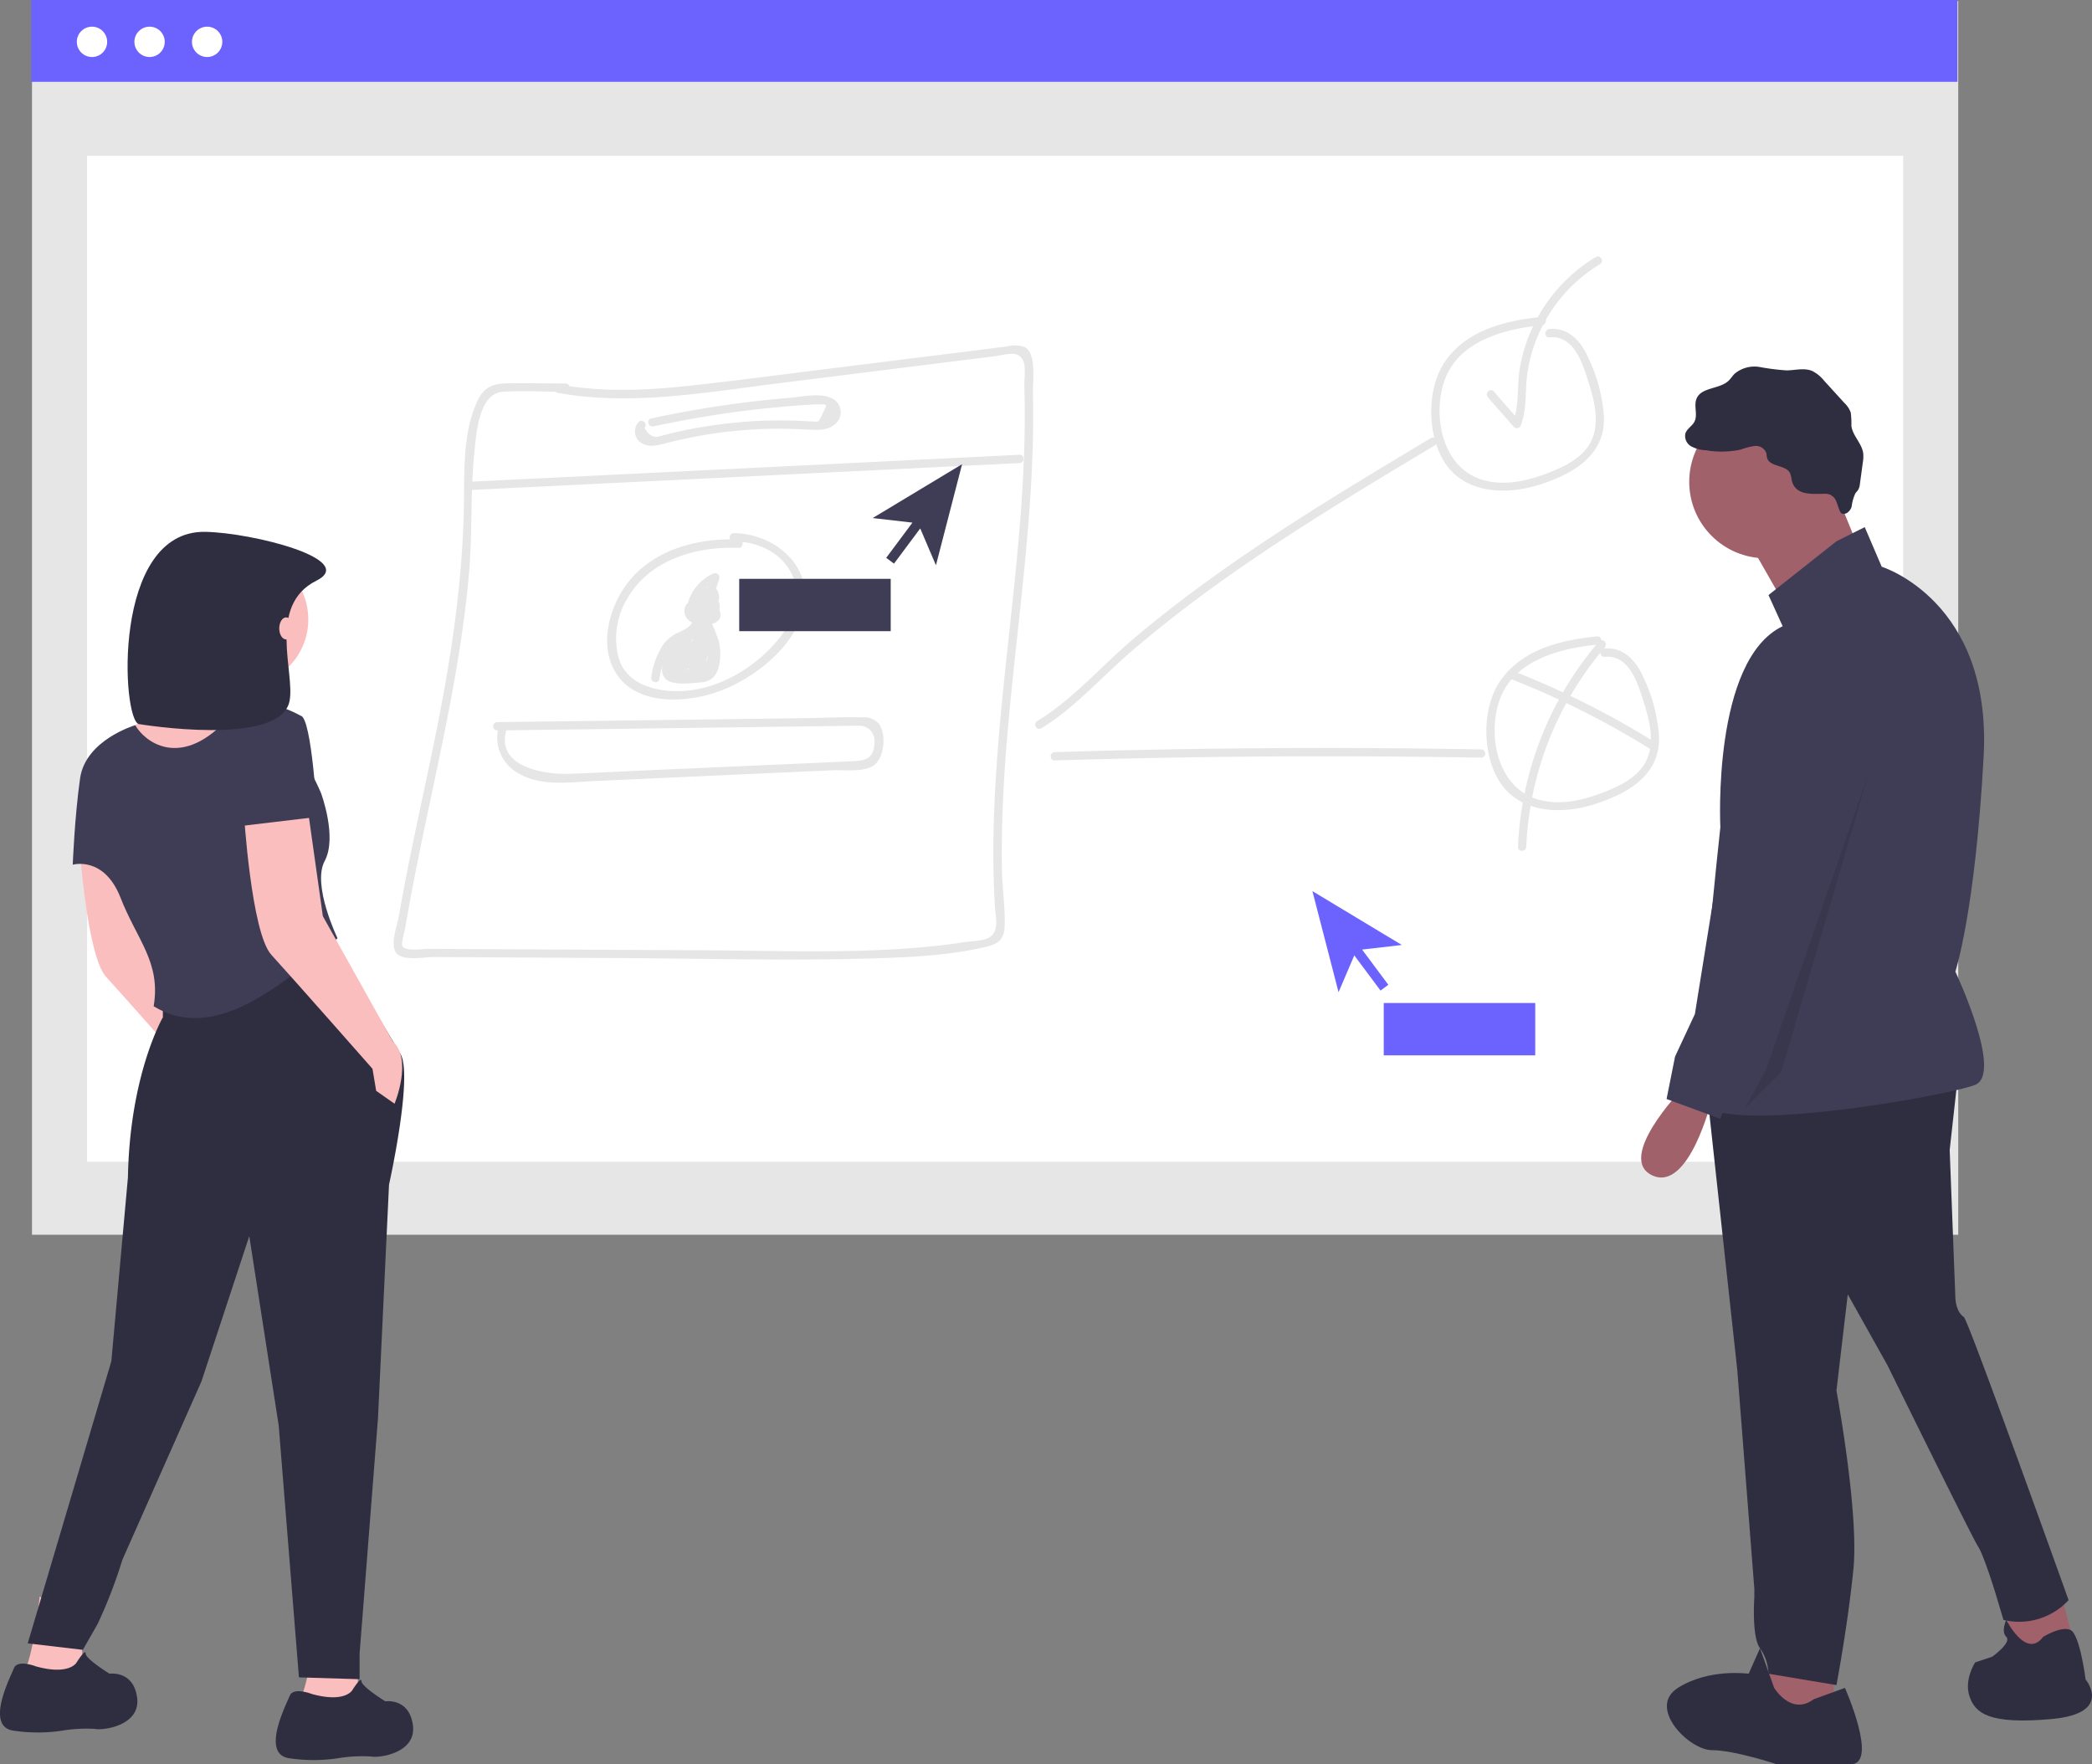 <svg xmlns="http://www.w3.org/2000/svg" width="328.073" height="276.682" viewBox="0 0 328.073 276.682">
  <rect x="0" y="0" width="328.073" height="276.682" fill="#808080" stroke="none"/>
  <g id="Group_6" data-name="Group 6" transform="translate(0)">
    <rect id="Rectangle_13" data-name="Rectangle 13" width="302.077" height="193.464" transform="translate(5.019 0.171)" fill="#e6e6e6"/>
    <rect id="Rectangle_14" data-name="Rectangle 14" width="284.802" height="157.753" transform="translate(13.656 24.436)" fill="#fff"/>
    <rect id="Rectangle_15" data-name="Rectangle 15" width="302.077" height="12.833" transform="translate(4.89)" fill="#6c63ff"/>
    <circle id="Ellipse_22" data-name="Ellipse 22" cx="2.379" cy="2.379" r="2.379" transform="translate(12.048 4.183)" fill="#fff"/>
    <circle id="Ellipse_23" data-name="Ellipse 23" cx="2.379" cy="2.379" r="2.379" transform="translate(21.076 4.183)" fill="#fff"/>
    <circle id="Ellipse_24" data-name="Ellipse 24" cx="2.379" cy="2.379" r="2.379" transform="translate(30.105 4.183)" fill="#fff"/>
    <path id="Path_102" data-name="Path 102" d="M736.847,576.821l2.22,8.88-9.767,2.664-.888-9.324Z" transform="translate(-413.778 -327.666)" fill="#a0616a"/>
    <path id="Path_103" data-name="Path 103" d="M650.532,600.183v8.435l-9.768,1.776-1.776-4.44,3.552-7.547Z" transform="translate(-362.98 -339.928)" fill="#a0616a"/>
    <path id="Path_104" data-name="Path 104" d="M879.212,519.477l-1.332,11.987.888,23.087s0,2.22,1.332,3.108c.714.485,16.427,44.4,16.427,44.4a10.573,10.573,0,0,1-10.211,3.108l-1.332-4.44s-1.776-5.772-2.664-7.1-14.207-28.415-14.207-28.415l-6.216-11.1-1.776,15.1s3.552,19.091,2.664,27.971-2.664,18.2-2.664,18.2L849.465,613.6a7.414,7.414,0,0,0-1.332-4c-1.332-1.776-.888-7.992-.888-7.992v-1.332l-2.664-34.186L839.7,521.253Z" transform="translate(-572.125 -351.126)" fill="#2f2e41"/>
    <circle id="Ellipse_25" data-name="Ellipse 25" cx="11.987" cy="11.987" r="11.987" transform="translate(264.909 63.572)" fill="#a0616a"/>
    <path id="Path_105" data-name="Path 105" d="M647.1,175.443l4.884,11.987-11.543,8.436-7.1-12.432Z" transform="translate(-359.769 -99.661)" fill="#a0616a"/>
    <path id="Path_106" data-name="Path 106" d="M858.783,323.321l4.44-2.22,2.664,6.216s17.315,5.328,15.983,29.747-4.44,33.742-4.44,33.742,7.548,15.983,3.108,17.759-42.178,8.436-43.066,2.22,3.108-42.622,3.108-42.622-1.332-26.195,9.768-31.523l-2.22-4.884Z" transform="translate(-570.788 -238.437)" fill="#3f3d56"/>
    <path id="Path_107" data-name="Path 107" d="M822.284,525.644s-10.211,10.655-4.44,13.319,9.324-11.987,9.324-11.987Z" transform="translate(-558.707 -354.629)" fill="#a0616a"/>
    <path id="Path_108" data-name="Path 108" d="M848.458,736.124l4.884-1.776s5.328,11.987.888,11.987H842.686s-6.66-2.22-10.211-2.22-10.212-6.66-5.328-9.768,11.1-2.22,11.1-2.22l1.776-4,2.22,6.216S844.906,738.788,848.458,736.124Z" transform="translate(-564.015 -469.653)" fill="#2f2e41"/>
    <path id="Path_109" data-name="Path 109" d="M946.505,720.518s2.78-1.754,4.276-1.1,2.384,7.759,2.384,7.759,4.44,5.328-5.328,6.216-11.987-.888-12.875-3.552.888-5.328.888-5.328l2.664-.888s3.108-2.22,2.22-3.108,0-2.664,0-2.664S943.841,724.07,946.505,720.518Z" transform="translate(-626.099 -463.814)" fill="#2f2e41"/>
    <path id="Path_110" data-name="Path 110" d="M848.742,280.73a5.879,5.879,0,0,0-.261-1.141c-.644-1.352-3.158-.957-3.606-2.386-.088-.28-.069-.584-.155-.864a1.753,1.753,0,0,0-1.806-1.035,9.755,9.755,0,0,0-2.164.557,14.354,14.354,0,0,1-5.44.114,5.473,5.473,0,0,1-2.323-.6,1.872,1.872,0,0,1-.932-2.042c.24-.736,1.045-1.14,1.407-1.824.575-1.086-.128-2.489.339-3.626.748-1.824,3.579-1.458,5.017-2.806.349-.327.6-.745.935-1.087a4.839,4.839,0,0,1,3.973-1.071,36.665,36.665,0,0,0,4.22.53c1.346-.024,2.757-.434,4,.09a5.7,5.7,0,0,1,1.878,1.543L857,268.567a3.921,3.921,0,0,1,.983,1.481,13.042,13.042,0,0,1,.1,2.077c.186,1.575,1.661,2.764,1.86,4.338a5.637,5.637,0,0,1-.07,1.461l-.446,3.286a2.444,2.444,0,0,1-.251.921c-.13.221-.326.4-.471.607a6.9,6.9,0,0,0-.579,2.078c-.2.695-.939,1.382-1.581,1.047-.419-.218-.7-2.025-1.2-2.494-.709-.653-1.079-.573-1.954-.562C851.633,282.829,849.3,282.979,848.742,280.73Z" transform="translate(-567.746 -205.362)" fill="#2f2e41"/>
    <path id="Path_111" data-name="Path 111" d="M847.063,364.248s13.319,5.328,9.324,17.315S841.735,430.4,841.735,430.4l-6.216,3.108-1.776,4.884-8.436-3.108,1.332-6.66,3.108-6.66,7.992-49.726S837.739,363.8,847.063,364.248Z" transform="translate(-563.951 -262.937)" fill="#3f3d56"/>
    <path id="Path_112" data-name="Path 112" d="M652.87,280.284l-13.763,47.062-5.772,5.772,3.33-5.994Z" transform="translate(-359.769 -159.216)" opacity="0.1"/>
    <path id="Path_113" data-name="Path 113" d="M258.544,427.631l2.6,18.454L272.1,465.693c3.172,2.883.288,9.8.288,9.8l-2.883-2.018-.577-3.46S256.238,455.6,253.066,452.14s-4.325-22.491-4.325-22.491Z" transform="translate(-236.43 -298.952)" fill="#fbbebe"/>
    <path id="Path_114" data-name="Path 114" d="M237.952,712.809s.577,6.632.288,8.362-8.939-.288-8.939-.288c1.442-2.883,2.307-11.534,2.307-11.534Z" transform="translate(-225.387 -458.983)" fill="#fbbebe"/>
    <path id="Path_115" data-name="Path 115" d="M337.8,720.226s.865,9.227.577,10.957-8.939-.288-8.939-.288c1.442-2.883,2.307-11.534,2.307-11.534Z" transform="translate(-282.268 -464.671)" fill="#fbbebe"/>
    <circle id="Ellipse_26" data-name="Ellipse 26" cx="10.488" cy="10.488" r="10.488" transform="translate(27.371 86.658)" fill="#fbbebe"/>
    <path id="Path_116" data-name="Path 116" d="M280.171,367.337c-1.73,2.307-.865,6.344-.865,6.344s-17.589,20.473-20.761,20.473-2.6-14.417-2.6-14.417,4.614-5.479,7.209-6.632,7.209-13.552,7.209-13.552S281.9,365.03,280.171,367.337Z" transform="translate(-240.502 -260.279)" fill="#fbbebe"/>
    <path id="Path_117" data-name="Path 117" d="M277.45,468.362l11.287,18.96c2.06,3.389-1.772,20.544-1.772,20.544l-1.73,36.62-2.883,36.9v4.037l-9.515-.288-3.172-39.494-4.614-29.7-7.5,22.779-12.4,27.97a76.647,76.647,0,0,1-3.893,10.088l-2.307,4.037-8.648-1.011,13.118-44.255,2.6-28.835c.288-16.147,5.479-25.086,5.479-25.086v-3.46Z" transform="translate(-225.958 -322.089)" fill="#2f2e41"/>
    <path id="Path_118" data-name="Path 118" d="M232.227,731.229s1.442-2.307,1.442-1.442,3.749,3.172,3.749,3.172,3.749-.577,4.325,3.748-5.19,5.19-6.632,4.9a23.528,23.528,0,0,0-5.19.288,25.732,25.732,0,0,1-7.5,0c-4.614-.577-.577-8.362,0-9.8s3.46-.288,3.46-.288C231.074,733.247,232.227,731.229,232.227,731.229Z" transform="translate(-220.239 -470.483)" fill="#2f2e41"/>
    <path id="Path_119" data-name="Path 119" d="M332.36,741.243s1.442-2.307,1.442-1.442,3.748,3.172,3.748,3.172,3.748-.577,4.325,3.748-5.19,5.19-6.632,4.9a23.514,23.514,0,0,0-5.19.288,25.735,25.735,0,0,1-7.5,0c-4.614-.577-.577-8.362,0-9.8s3.46-.288,3.46-.288C331.207,743.261,332.36,741.243,332.36,741.243Z" transform="translate(-277.12 -476.171)" fill="#2f2e41"/>
    <path id="Path_120" data-name="Path 120" d="M270.591,389.266c7.209-7.5,14.994,11.245,14.994,11.245s2.6,6.92.577,10.669,2.018,12.111,2.018,12.111c-9.875,8.406-19.715,16.178-28.835,10.669,1.153-6.92-2.6-10.38-5.19-17.012s-7.5-5.19-7.5-5.19.288-7.5,1.153-13.552,8.65-8.329,8.65-8.329C257.874,392.411,263.382,396.763,270.591,389.266Z" transform="translate(-235.247 -276.153)" fill="#3f3d56"/>
    <path id="Path_121" data-name="Path 121" d="M318.544,419.631l2.6,18.454L332.1,457.693c3.172,2.883.288,9.8.288,9.8l-2.883-2.018-.577-3.46S316.238,447.6,313.066,444.14s-4.325-22.491-4.325-22.491Z" transform="translate(-270.513 -294.408)" fill="#fbbebe"/>
    <path id="Path_122" data-name="Path 122" d="M319.247,403.033l-12.111,1.442s-.865-14.129.964-17.658,8.552.357,8.552.357C318.382,387.463,319.247,403.033,319.247,403.033Z" transform="translate(-269.486 -274.926)" fill="#3f3d56"/>
    <path id="Path_123" data-name="Path 123" d="M296.158,330.484c-7.756,3.876-3.281,14.46-4.2,18.9-1.5,7.274-23.609,3.577-23.609,3.577-2.69-.484-4.329-30.412,10.4-30.147C286.18,322.949,302.8,327.164,296.158,330.484Z" transform="translate(-246.558 -239.41)" fill="#2f2e41"/>
    <ellipse id="Ellipse_27" data-name="Ellipse 27" cx="1.08" cy="1.728" rx="1.08" ry="1.728" transform="translate(43.792 96.821)" fill="#fbbebe"/>
    <path id="Path_124" data-name="Path 124" d="M388.743,262.541c11.4,2.1,23.027,0,34.379-1.425l34.5-4.319c1.4-.177,3.425-1.011,4.246.7.462.955.151,3.024.186,4.121.091,3.024.082,6.047,0,9.071-.155,5.779-.579,11.546-1.119,17.3-1.05,11.261-2.536,22.461-3.279,33.765-.38,5.754-.57,11.524-.4,17.278.039,1.374.1,2.747.177,4.116.091,1.533.777,3.81-.894,4.833-.955.587-2.834.557-3.926.73-1.728.272-3.456.488-5.218.665-11.615,1.162-23.381.678-35.039.609l-35.2-.181-8.587-.048c-.778,0-3.581.467-4.06-.458-.2-.393.337-2.233.432-2.726q.2-1.218.432-2.432c1-5.68,2.186-11.326,3.378-16.967,2.561-12.094,5.183-24.249,6.237-36.6.523-6.2.177-12.453.816-18.638.3-2.872.652-9.283,4.475-9.537,3.24-.216,6.574,0,9.822,0a.648.648,0,1,0,0-1.3c-3.067,0-6.138-.082-9.2-.022-2.039.039-3.456.523-4.427,2.4-2.484,4.812-2.229,11.231-2.307,16.483-.186,12.574-2.117,24.88-4.63,37.178-1.266,6.19-2.631,12.358-3.888,18.552-.592,2.959-1.158,5.926-1.676,8.9-.242,1.417-1.464,4.54-.389,5.84s4.384.6,5.866.609l10.306.06,19.749.112c12.76.073,25.563.432,38.318.056,6.09-.181,12.526-.432,18.457-1.888,1.767-.432,2.618-1.244,2.687-3.127.1-2.92-.371-5.931-.432-8.864-.432-25.1,5.464-49.842,4.859-74.947-.039-1.706.6-6.008-1.261-7.041a4.713,4.713,0,0,0-2.808-.108c-1.685.194-3.365.432-5.049.631l-21.878,2.73c-6.993.864-13.982,1.8-20.988,2.592-7.417.864-14.906,1.378-22.3,0-.816-.151-1.166,1.1-.346,1.248Z" transform="translate(-301.413 -200.959)" fill="#e6e6e6"/>
    <path id="Path_125" data-name="Path 125" d="M389.757,300.371l86.311-4.233c.834-.043.838-1.339,0-1.3l-86.311,4.233C388.928,299.114,388.923,300.409,389.757,300.371Z" transform="translate(-316.18 -223.52)" fill="#e6e6e6"/>
    <path id="Path_126" data-name="Path 126" d="M451.362,277.422a2.16,2.16,0,0,0,.765,3.486c1.162.531,2.527.086,3.68-.2,1.728-.432,3.456-.816,5.231-1.132a71.334,71.334,0,0,1,11.7-1.089c1.788-.022,3.564.06,5.352.138,1.3.052,2.691.155,3.788-.648a2.446,2.446,0,0,0,.432-3.818c-1.728-1.577-5.451-.661-7.447-.5a167,167,0,0,0-21.537,3.214c-.812.173-.471,1.425.346,1.248q7.028-1.516,14.164-2.436,3.507-.432,7.028-.73c1.106-.091,2.212-.173,3.317-.238.432-.026.89-.073,1.33-.06,1.369.03,1.529-.216.708,1.438-.73,1.464-.5,1.3-1.762,1.248-.536,0-1.071-.06-1.607-.086q-1.646-.069-3.291-.073-3.5,0-6.989.337c-1.97.19-3.935.458-5.883.8-1.218.216-2.428.466-3.633.743-.531.125-1.067.255-1.6.389-.255.069-.514.13-.769.194q-1.417.492-2.415-1.3c.579-.6-.333-1.52-.916-.916Z" transform="translate(-351.195 -211.253)" fill="#e6e6e6"/>
    <path id="Path_127" data-name="Path 127" d="M461.276,324.281c-6.25-.242-13,1.447-17.118,6.479-3.222,3.935-5.058,10.686-1.646,15.118,3.667,4.751,11.71,3.913,16.561,1.888,5.132-2.16,10.747-6.613,12.289-12.185,1.922-6.959-4.319-12.22-10.82-12.3a.648.648,0,0,0,0,1.3c3.706.043,7.343,1.633,9.071,5.084,1.81,3.637.251,7.455-2.16,10.367-3.862,4.635-9.9,8.129-16.051,8.03-3.693-.056-7.775-1.322-8.92-5.218a12.059,12.059,0,0,1,1.417-9.408c3.551-6.047,10.777-8.095,17.4-7.836.834.03.834-1.266,0-1.3Z" transform="translate(-345.464 -239.677)" fill="#e6e6e6"/>
    <path id="Path_128" data-name="Path 128" d="M471,342.122a1.685,1.685,0,0,0-2.263,1.728c.13,1.685,1.987,2.16,3.382,2.06,1.205-.1,2.613-.549,2.19-2.056a1.935,1.935,0,0,0-1.054-1.218,2.44,2.44,0,0,0-1.218-.151c-.16,0-1.624.536-1-.108l-1.019-.134a1.063,1.063,0,0,1,.311.864.652.652,0,0,0,.972.557.864.864,0,0,1,1.171,1.011.652.652,0,0,0,1.184.5c.432-.777.955-2.324.307-3.136a1.383,1.383,0,0,0-1.784-.065,6.251,6.251,0,0,0-.89.765c-.523.462-.864.678-.669-.207a5.6,5.6,0,0,1,3.266-3.538l-.95-.73a13.658,13.658,0,0,1-2.613,5.119l1.106.458a2.885,2.885,0,0,1,1.762-2.812h-.635l.337.553c-.125.816,1.123,1.166,1.248.341.164-1.067-.51-2.453-1.758-1.931a4.068,4.068,0,0,0-2.233,3.849c0,.518.734.92,1.11.462a15.23,15.23,0,0,0,2.942-5.7.657.657,0,0,0-.955-.73,7.244,7.244,0,0,0-3.145,2.739c-.527.864-1.188,2.212-.652,3.205a1.374,1.374,0,0,0,1.867.538l.012-.007a5.052,5.052,0,0,0,1.084-.864c.16-.143.337-.389.549-.432.19-.13.181-.056-.03.229a2.354,2.354,0,0,1-.376,1.261l1.184.5a2.16,2.16,0,0,0-3.071-2.475l.976.562a2.354,2.354,0,0,0-.488-1.525.657.657,0,0,0-1.015-.134,1.7,1.7,0,0,0,.043,2.51c.618.471.92,0,1.6-.108,2.3-.3.959.739.147.773a3.062,3.062,0,0,1-1.084-.078q-1.352-.458-.168-1.179c.773.315,1.106-.937.346-1.248Z" transform="translate(-361.396 -247.92)" fill="#e6e6e6"/>
    <path id="Path_129" data-name="Path 129" d="M463.1,352.244c.531,1.728-1.663,2.3-2.7,2.894a6.021,6.021,0,0,0-1.87,1.637,12.506,12.506,0,0,0-1.853,5.067c-.164.816,1.084,1.162,1.253.346a14.684,14.684,0,0,1,1.093-3.728c.777-1.546,1.892-2.065,3.343-2.859s2.5-2.026,1.987-3.7c-.242-.795-1.495-.454-1.248.346Z" transform="translate(-354.54 -255.675)" fill="#e6e6e6"/>
    <path id="Path_130" data-name="Path 130" d="M467.492,351.283a1.253,1.253,0,0,0-1.08,1.3c0,.514.341.842.574,1.253a9.892,9.892,0,0,1,1.253,2.726,5.88,5.88,0,0,1-.073,3.456c-.894,1.6-2.51,1.3-3.888,1.3-1.3,0-2.3.432-2.255-1.374a5.746,5.746,0,0,1,1.3-2.842l-1.184-.155a22.582,22.582,0,0,1,.393,4c0,.6.92.933,1.205.324a25.023,25.023,0,0,0,1.646-4.553l-1.274-.173.225,3.283a.652.652,0,0,0,1.205.328,1.469,1.469,0,0,0,.324-.583c.043-.2-.354-1.572-.514-1.084l1.27.173.091-3.119-1.3.173a6.453,6.453,0,0,1,.242,2.721c-.082.721,1.132.885,1.3.173l.812-4.19-1.184.151a2.864,2.864,0,0,1,.22,1.866c-.1.829,1.2.821,1.3,0a4.553,4.553,0,0,0-.4-2.518.652.652,0,0,0-1.184.155l-.816,4.19,1.274.173a7.067,7.067,0,0,0-.289-3.062.648.648,0,0,0-1.27.168l-.091,3.119a.651.651,0,0,0,1.274.173l.069-.212a.657.657,0,0,0-.164-.631c-1.343-1.46-1.615.864-2.082,1.508l1.209.328-.225-3.283a.652.652,0,0,0-1.274-.173,23.22,23.22,0,0,1-1.512,4.246l1.209.328a24.421,24.421,0,0,0-.432-4.345c-.112-.6-.894-.57-1.184-.155-.864,1.244-2.358,3.961-1.205,5.451,1.006,1.3,4.173.795,5.525.713,2.134-.121,2.907-1.473,3.14-3.486a8.535,8.535,0,0,0-.16-2.885c-.117-.51-1.3-3.741-1.65-3.676.821-.151.471-1.4-.346-1.253Z" transform="translate(-356.768 -255.582)" fill="#e6e6e6"/>
    <path id="Path_131" data-name="Path 131" d="M465.761,355.677l-3.538,4.669,1.119.652,2.592-3.749-1.184-.5-1.292,4.928a.652.652,0,0,0,1.184.5,22.762,22.762,0,0,1,1.974-2.777l-1.08-.631a7.053,7.053,0,0,1-1.628,2.993l1.084.631a5.788,5.788,0,0,1,.471-1.728c.333-.747-.721-1.408-1.119-.657a15.208,15.208,0,0,1-1.248,1.961l1.184.155.263-1.231-1.184-.155.19,1.08a.652.652,0,0,0,1.084.285,12.9,12.9,0,0,0,2.592-3.909h-1.114a5.819,5.819,0,0,1,.609,1.728c.155.777,1.188.488,1.27-.173a35.119,35.119,0,0,0,.285-4.363h-1.3V358.1c0,.7,1.153.911,1.274.173a4.949,4.949,0,0,1,.635-1.857h-1.136a2.881,2.881,0,0,1,.432,1.469.648.648,0,1,0,1.3,0l.164-.864H468.4c.125.765.6,5.071-1.089,4.566-.285-.069-.367-.052-.246.047l.384-.821.9-1.914-1.209-.328a4.74,4.74,0,0,1-.376,2.92,2.238,2.238,0,0,1-2.44.5,4.319,4.319,0,0,1-1.127-1.184l-.885.864c.717.523,1.879,1.806,2.8,1.879.7.056,1.3-.527,1.758-.993a7.529,7.529,0,0,0,2.112-5.542.648.648,0,0,0-1.3,0V358.5a.648.648,0,1,0,1.3,0v-3.624a.648.648,0,1,0-1.3,0,15.547,15.547,0,0,1-.225,2.592l1.274.173a29.83,29.83,0,0,1-.143-3.106.648.648,0,0,0-1.27-.173c-.194.825-.432,1.637-.661,2.445l1.184-.155-.091-.346c-.06-.825-1.356-.829-1.3,0a2.371,2.371,0,0,0,.268,1,.655.655,0,0,0,1.184-.156c.246-.812.466-1.624.661-2.445l-1.274-.173a29.829,29.829,0,0,0,.143,3.106c.065.665,1.136.95,1.27.173a17.851,17.851,0,0,0,.272-2.955h-1.3v3.624h1.3V357h-1.3a6.229,6.229,0,0,1-1.577,4.44,5.309,5.309,0,0,1-.544.536c-.307.294-.587.251-.834-.134a10.8,10.8,0,0,1-1.784-1.3c-.536-.384-1.27.376-.89.885.993,1.322,2.475,2.795,4.319,2.16,1.939-.687,2.2-3.313,2.056-5.041-.048-.574-.907-.963-1.205-.324-.432.911-.864,1.818-1.3,2.734a2.416,2.416,0,0,0-.389,1.14c.143.972,1.322.812,2.047.756,2.812-.212,2.367-4.2,2.043-6.2-.108-.665-1.076-.562-1.248,0a3.814,3.814,0,0,0-.212,1.227h1.3a5.136,5.136,0,0,0-.609-2.121.652.652,0,0,0-1.119,0,6.3,6.3,0,0,0-.769,2.16l1.3.173v-2.717a.648.648,0,1,0-1.3,0,35.124,35.124,0,0,1-.285,4.363l1.274-.173a7.417,7.417,0,0,0-.739-2.022.652.652,0,0,0-1.119,0,11.819,11.819,0,0,1-2.389,3.646l1.084.285-.19-1.08c-.1-.575-.911-.592-1.184-.156a2.842,2.842,0,0,0-.393,2.229c.108.613.885.549,1.184.155a15.164,15.164,0,0,0,1.248-1.957l-1.119-.657a7.369,7.369,0,0,0-.6,2.034c-.078.57.6,1.166,1.084.631a8.639,8.639,0,0,0,1.961-3.568c.16-.587-.652-1.145-1.084-.631a24.747,24.747,0,0,0-2.16,3.024l1.184.5,1.317-4.911a.652.652,0,0,0-1.184-.5l-2.592,3.754c-.484.7.626,1.3,1.119.652l3.525-4.665c.5-.665-.622-1.3-1.119-.657Z" transform="translate(-357.546 -257.065)" fill="#e6e6e6"/>
    <path id="Path_132" data-name="Path 132" d="M597.061,334.162c5.183-3.17,9.3-7.9,13.883-11.857,4.967-4.289,10.181-8.285,15.55-12.069,10.427-7.343,21.377-13.913,32.318-20.466a.648.648,0,0,0-.652-1.119c-10.941,6.553-21.9,13.11-32.323,20.466-4.92,3.456-9.723,7.118-14.328,11.006-5.011,4.233-9.473,9.5-15.118,12.919-.713.432-.06,1.555.652,1.119Z" transform="translate(-433.739 -219.961)" fill="#e6e6e6"/>
    <path id="Path_133" data-name="Path 133" d="M757.224,244.758c-5.615.57-11.663,2-15.118,6.911-2.985,4.224-2.92,11.593-.117,15.93,3.183,4.929,9.689,5.106,14.742,3.512s10.285-4.389,10.237-10.427a25.2,25.2,0,0,0-2.488-9.55c-1.115-2.536-3.089-4.751-6.078-4.471-.825.078-.834,1.374,0,1.3,4-.371,5.291,4.384,6.242,7.386.864,2.8,1.663,6.121.307,8.907s-4.626,4.207-7.421,5.227c-3.024,1.1-6.345,1.767-9.5.864-6.255-1.749-7.982-9.676-6.181-15.3,2.073-6.479,9.416-8.384,15.4-8.989.821-.082.829-1.378,0-1.3Z" transform="translate(-515.422 -195.068)" fill="#e6e6e6"/>
    <path id="Path_134" data-name="Path 134" d="M777.224,360.758c-5.615.57-11.663,2-15.118,6.911-2.985,4.224-2.92,11.593-.117,15.93,3.183,4.929,9.689,5.106,14.742,3.512s10.285-4.389,10.237-10.427a25.2,25.2,0,0,0-2.488-9.55c-1.115-2.536-3.089-4.751-6.078-4.471-.825.078-.834,1.374,0,1.3,4-.371,5.291,4.384,6.242,7.386.864,2.8,1.663,6.121.307,8.907s-4.626,4.207-7.421,5.227c-3.024,1.1-6.345,1.767-9.5.864-6.255-1.749-7.982-9.676-6.181-15.3,2.073-6.479,9.416-8.384,15.4-8.989.821-.082.829-1.378,0-1.3Z" transform="translate(-526.783 -260.962)" fill="#e6e6e6"/>
    <path id="Path_135" data-name="Path 135" d="M760.221,244.918l4.091,4.665a.652.652,0,0,0,1.08-.289c.864-2.272.7-4.626.9-7.015a23.1,23.1,0,0,1,1.836-7.157,24.159,24.159,0,0,1,9.667-11.079c.713-.432.06-1.555-.652-1.119a25.363,25.363,0,0,0-9.775,10.738,24.825,24.825,0,0,0-2.16,6.855c-.432,2.8-.039,5.741-1.076,8.432l1.084-.289L761.15,244c-.553-.626-1.464.294-.916.916Z" transform="translate(-526.889 -182.611)" fill="#e6e6e6"/>
    <path id="Path_136" data-name="Path 136" d="M602.353,403.243q33.42-1.019,66.857-.432a.648.648,0,0,0,0-1.3q-33.428-.6-66.857.432C601.519,401.973,601.515,403.269,602.353,403.243Z" transform="translate(-436.944 -283.993)" fill="#e6e6e6"/>
    <path id="Path_137" data-name="Path 137" d="M768.194,374.518a133.866,133.866,0,0,1,21.887,11c.708.432,1.361-.678.652-1.119a135.3,135.3,0,0,0-22.176-11.127c-.773-.307-1.11.946-.341,1.248Z" transform="translate(-531.272 -268.045)" fill="#e6e6e6"/>
    <path id="Path_138" data-name="Path 138" d="M784.05,362.352a52.913,52.913,0,0,0-12.7,32.193c-.035.834,1.261.834,1.3,0a51.462,51.462,0,0,1,12.323-31.277c.54-.631-.372-1.551-.916-.916Z" transform="translate(-533.297 -261.748)" fill="#e6e6e6"/>
    <path id="Path_139" data-name="Path 139" d="M399.963,392.178l48.279-.631,5.55-.073c1,0,2-.035,2.993-.039a2.381,2.381,0,0,1,2.324,2.592c-.065,3.024-1.965,2.916-4.453,3.024l-6,.272L424.225,398.4c-4.376.194-8.756.432-13.131.583-3.948.121-11.455-1.166-9.7-6.911.242-.8-1.006-1.14-1.253-.346a6.366,6.366,0,0,0,3.127,7.175c3.494,2.1,8.1,1.387,11.956,1.214l29.994-1.361,7.283-.324c1.866-.086,4.462.294,6.177-.574,2.013-1.015,2.367-5.045,1.1-6.743a3,3,0,0,0-2.592-.98c-2.687-.1-5.421.073-8.112.108l-14.954.2-34.171.432a.648.648,0,0,0,0,1.3Z" transform="translate(-321.967 -277.632)" fill="#e6e6e6"/>
    <path id="Path_140" data-name="Path 140" d="M490.5,331.972l-14.023-8.448,4.1,15.852,2.469-5.775,4.117,5.521,1.221-.911-4.117-5.521Z" transform="translate(-270.662 -183.779)" fill="#6c63ff"/>
    <rect id="Rectangle_16" data-name="Rectangle 16" width="23.757" height="8.207" transform="translate(217.003 157.293)" fill="#6c63ff"/>
    <path id="Path_141" data-name="Path 141" d="M316.831,176.972l14.023-8.448-4.1,15.852L324.29,178.6l-4.117,5.521-1.221-.911,4.117-5.521Z" transform="translate(-179.977 -95.731)" fill="#3f3d56"/>
    <rect id="Rectangle_17" data-name="Rectangle 17" width="23.757" height="8.207" transform="translate(115.927 90.773)" fill="#3f3d56"/>
  </g>
</svg>
